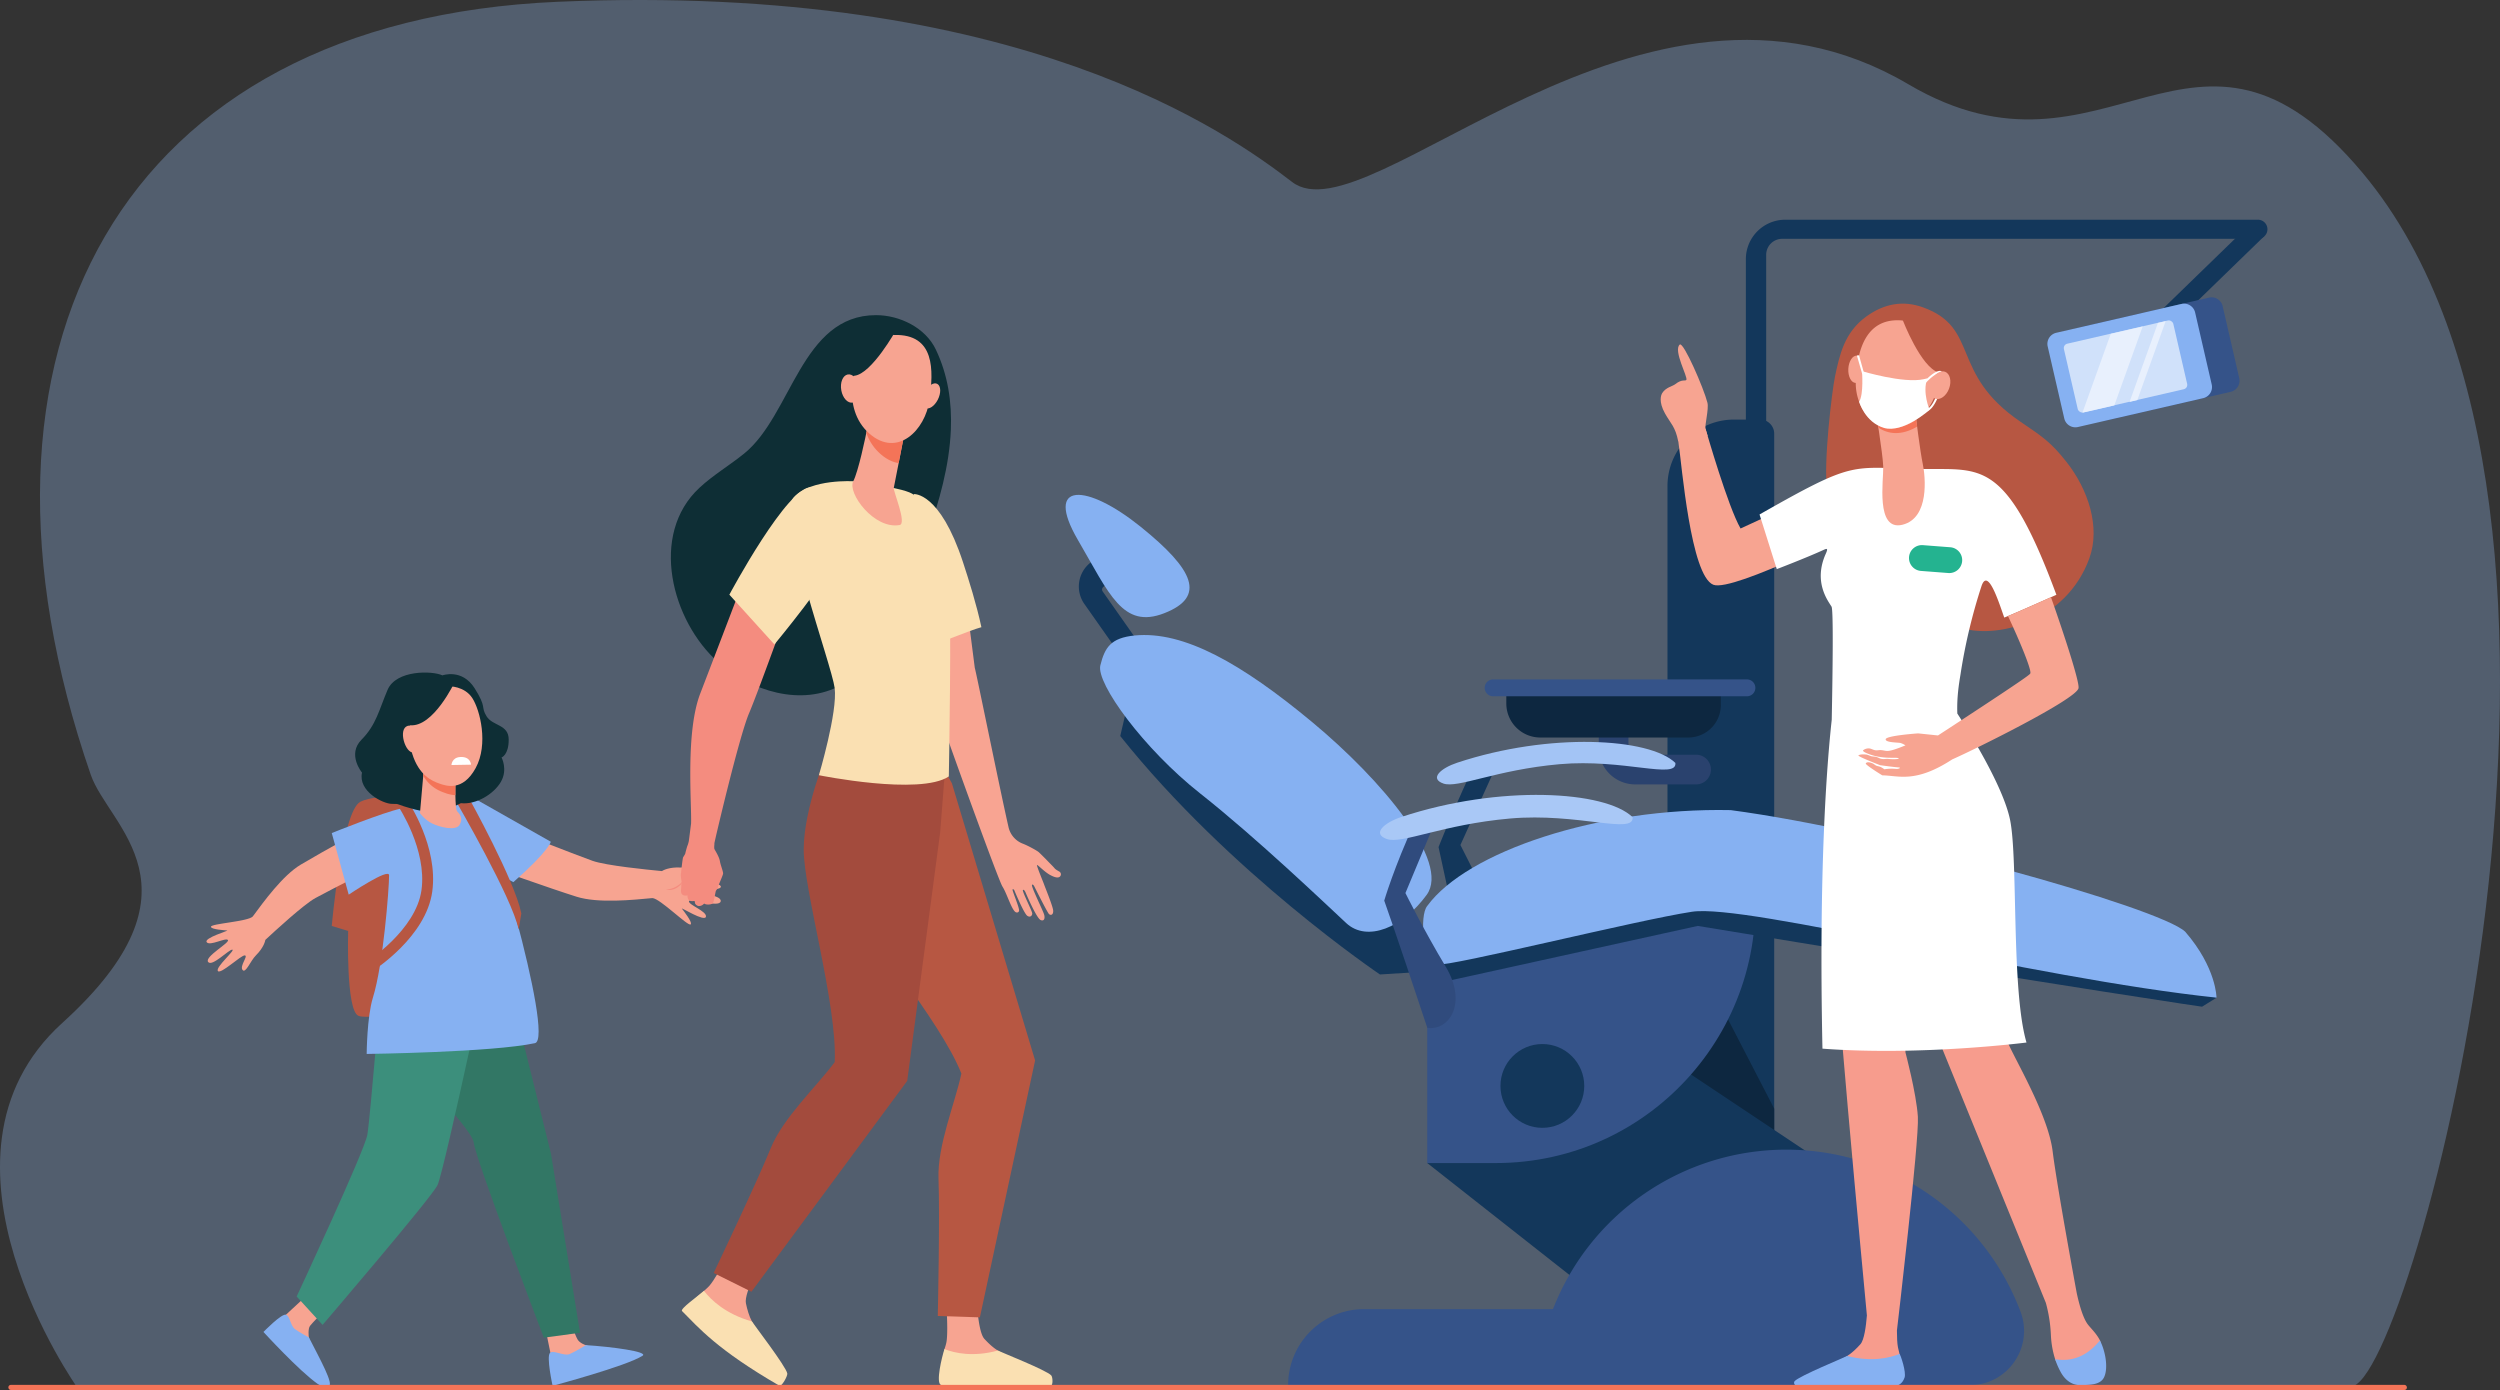 <svg id="Layer_1" data-name="Layer 1" xmlns="http://www.w3.org/2000/svg" viewBox="0 0 3119.64 1734.51"><rect x="0" y="0" width="3119.64" height="1734.51" fill="#333333" stroke="none"/><path d="M696.07,2.22c578.32-24.86,839.59,166.07,916.38,224.91,95,72.81,437.36-317.33,768.89-122,247.8,146,356.55-140.6,566.86,110.63,355.67,424.89,59.38,1514.33-14.36,1514.18l-2803.36,1.43-33.42,1.05s-204.81-287.81-19.4-455.86,58-244.88,35.57-309.86C-69.81,436.86,149.73,25.7,696.07,2.22Z" fill="#9bc1f9" opacity="0.3"/><path d="M2163.68,523.57h32.69a17.58,17.58,0,0,1,17.58,17.58v919.12a0,0,0,0,1,0,0H2080.77a0,0,0,0,1,0,0V606.47A82.91,82.91,0,0,1,2163.68,523.57Z" fill="#13375b"/><path d="M2032.05,934V910.4H1995l0,22.87a45.49,45.49,0,0,0,45.48,45.55h76A18.53,18.53,0,0,0,2135,960.29h0a18.53,18.53,0,0,0-18.53-18.53h-76.62A7.8,7.8,0,0,1,2032.05,934Z" fill="#2a426e"/><path d="M1879.67,858.33h267.69a0,0,0,0,1,0,0v21.4a40.59,40.59,0,0,1-40.59,40.59H1922.09a42.42,42.42,0,0,1-42.42-42.42V858.33A0,0,0,0,1,1879.67,858.33Z" fill="#0d2740"/><path d="M2179.9,868.87H1863.21a10.54,10.54,0,0,1-10.54-10.54h0a10.54,10.54,0,0,1,10.54-10.54H2179.9a10.54,10.54,0,0,1,10.54,10.54h0A10.54,10.54,0,0,1,2179.9,868.87Z" fill="#355389"/><path d="M2638.38,505.86l35.39-98.49-39.83,9.18-35.35,98.39a5.74,5.74,0,0,0,.82-.1Z" fill="#d0e1fa"/><polygon points="2657.41 501.48 2667.04 499.26 2702.42 400.77 2692.79 402.99 2657.41 501.48" fill="#d0e1fa"/><polygon points="2080.77 1274.19 2080.77 1408.15 2150.52 1460.27 2163.98 1460.27 2213.95 1434.74 2213.95 1383.4 2133.67 1228.17 2080.77 1274.19" fill="#0d2740"/><polygon points="1781.02 1451.33 2095.3 1698.66 2405.18 1674.49 2340.09 1494.1 2016.51 1278.38 1781.02 1451.33" fill="#13375b"/><path d="M1866.42,1451.33H1781V1167.16L2187.6,1085h0C2213.22,1279.05,2062.18,1451.33,1866.42,1451.33Z" fill="#355389"/><path d="M1376.77,732.45l12.58-10.2-21.1-26-7.36,5.71a37.87,37.87,0,0,0-7.76,51.7l42,59.67,22.62-15.9L1376,738.07A4.15,4.15,0,0,1,1376.77,732.45Z" fill="#13375b"/><path d="M1406.59,881.27l-8.68,37.19C1534.3,1089.56,1722,1216,1722,1216l59-3.72c-43.82-117.83-53.72-124-53.72-124C1562.81,1001.53,1406.59,881.27,1406.59,881.27Z" fill="#13375b"/><path d="M1415.85,793c61.51-6.08,133.89,35.34,221.3,107.86s172.94,174.81,143.19,215.72-74.39,59.51-100.42,35.34-111.58-106-182.25-161.79S1367.5,852.52,1373.08,830.21,1386.15,796,1415.85,793Z" fill="#86b1f2"/><path d="M1345.18,674c39,66.81,55.79,111.57,107.86,91.12s37.19-53.93-29.75-107.86S1302,600,1345.18,674Z" fill="#86b1f2"/><path d="M1834,966.85c-24.18,52.27-38.9,90.23-38.9,90.23l21.31,98.19s31.59,2.89,50.19-16.53c-21.15-37.6-44.22-84.31-44.22-84.31l46.29-102.13Z" fill="#13375b"/><path d="M1818.37,951.76c115.47-38.23,240.27-30.94,272.26.27,2.34,21.06-64.75-5.46-144.32,1.56S1819.15,984,1801.2,977.77,1797.92,958.53,1818.37,951.76Z" fill="#a3c4f5"/><path d="M1786.37,1199c18.14,25.53,10,25.38,18.14,25.53l314-69.12c506.94,83.53,629.35,100.81,629.35,100.81l18.14-11.28c-144.87-56.41-695-139.94-695-139.94Z" fill="#13375b"/><path d="M1781,1130.47c49.38-67.56,213.18-123,378.69-119.56,193.4,25.72,535.58,121.63,567.19,151.78,39,45,39,82.22,39,82.22-230.59-24.18-585.79-117.64-654.59-107.17s-300.58,68.36-317.94,65.88S1770.82,1142.6,1781,1130.47Z" fill="#86b1f2"/><path d="M2458,1728.42H1902.15l34.46-91.51A312.41,312.41,0,0,1,2229,1434.59h0a312.41,312.41,0,0,1,292.37,202.32h0C2538,1681.16,2505.31,1728.42,2458,1728.42Z" fill="#355389"/><circle cx="1924.64" cy="1355.09" r="52.28" fill="#13375b"/><path d="M1702.23,1633.57h335.08a0,0,0,0,1,0,0v94.84a0,0,0,0,1,0,0H1607.39a0,0,0,0,1,0,0v0A94.84,94.84,0,0,1,1702.23,1633.57Z" fill="#355389"/><path d="M2817.56,274.17h-589.8a49.18,49.18,0,0,0-49.18,49.18V666.56h25.36V318a20,20,0,0,1,20-20h593.6a11.9,11.9,0,0,0,11.9-11.9h0A11.9,11.9,0,0,0,2817.56,274.17Z" fill="#13375b"/><rect x="2729.9" y="254.33" width="23.14" height="211.6" transform="translate(1090.02 -1857.55) rotate(45.84)" fill="#13375b"/><path d="M2783.6,488.94l-156.26,36a14.21,14.21,0,0,1-17.05-10.66l-20.71-89.88a14.21,14.21,0,0,1,10.66-17l156.26-36A14.23,14.23,0,0,1,2773.55,382l20.71,89.87A14.22,14.22,0,0,1,2783.6,488.94Z" fill="#355389"/><path d="M2749.19,496.87l-156.26,36a14.21,14.21,0,0,1-17-10.66l-20.71-89.88a14.21,14.21,0,0,1,10.67-17.05l156.25-36a14.23,14.23,0,0,1,17.06,10.67l20.71,89.87A14.24,14.24,0,0,1,2749.19,496.87Z" fill="#86b1f2"/><rect x="2582.31" y="413.46" width="140.1" height="88.03" rx="5.58" transform="translate(-34.99 607.25) rotate(-12.98)" fill="#d0e1fa"/><path d="M2638.38,505.86l35.39-98.49-39.83,9.18-35.35,98.39a5.74,5.74,0,0,0,.82-.1Z" fill="#e8f0fd"/><polygon points="2657.41 501.48 2667.04 499.26 2702.42 400.77 2692.79 402.99 2657.41 501.48" fill="#e8f0fd"/><path d="M1765.32,1026.33c-25.63,55.37-38,97.53-38,97.53s14,38.83,53.72,158.7c27.28,4.13,50.42-30.59,23.15-76s-50.42-92.16-50.42-92.16l39.36-94.34Z" fill="#304b7d"/><path d="M1748.79,1019.44c122.35-40.5,254.57-32.78,288.46.29,2.48,22.31-68.6-5.79-152.91,1.65s-134.73,32.24-153.74,25.62S1727.12,1026.62,1748.79,1019.44Z" fill="#a9c8f6"/><path d="M2253.06,1721.39c8.32-6.13,15-10.18,41.59-23.06,1.74-.84,8-4.86,10.32-6.25,5.77-3.53,11.56-9.09,16.55-14.66,4.76-5.31,7-22.34,8.1-35.91-2.74-30.32-45.41-474.45-45.41-552.42,0-55.16,6.21-154.16,6.21-154.16l22.19-12.59L2377,1145.48l.72,167.79s13.59,50.91,15.5,80.17-26.13,266.84-26.13,266.84h0c0,8.49.34,16.17,1.28,21,1.75,8.88,7.39,24.56,2.92,32.92s-9.08,6.87-9.08,6.87l-105,4.87C2250.9,1726,2248,1725.13,2253.06,1721.39Z" fill="#f79c8d"/><path d="M2451.16,917.7s40.17,60.6,49.73,110.76-21.65,207.79,4,271.06c8.72,21.56,50.74,90.91,56.48,136.89s30.11,177.21,30.11,177.21h0c3,13.93,7.76,31.16,13.9,39.17,3.76,4.9,10.63,11.1,15.14,20,3.67,14.27,4.81,28.92-1.11,39.86-1.45,2.69-2.94,6.84-9,8.71-17.92,5.55-32.61.46-40.24-16.74-1.29-2.93-4.52-5-5.65-8.57a115.89,115.89,0,0,1-5.27-29.53,180.34,180.34,0,0,0-6.33-40.77h0l-128.4-315-93-271.83-23.82-140Z" fill="#f79c8d"/><path d="M2564.47,1696c27.8,5.08,46.29-11.22,55.91-23.42,7.06,13.82,10.51,34.44,5.31,45.79-4.57,10-18,9.71-28.48,10.11-11.13.41-19.74-5.79-25.27-15.5A93.2,93.2,0,0,1,2564.47,1696Z" fill="#86b1f2"/><path d="M2305,1692.07c30.6,7.86,52.66,2.52,65.32-2.6,1.47,1.5,8.61,22.8,6.31,29.51-2.8,8.2-8.25,10.17-11.78,10.26-27.95.74-100.66,0-122,.28-3,0-5.35-3.72-3.44-6C2244.71,1717.18,2302.7,1693.46,2305,1692.07Z" fill="#86b1f2"/><path d="M2327.14,655l-46.76-49.33s-50.06,27.52-108.41,53.83c-16-27.92-42.22-119.77-43.63-124.15s-37.71-7.93-33.7,18.09,15,165.08,43.35,176.25C2162.74,739.43,2327.14,655,2327.14,655Z" fill="#f7a491"/><path d="M2074.27,490.42c4.57-7.18,12.82-8.31,16.32-11.1,8.31-6.6,12.37-3.46,13.71-5.22,2.39-3.15-16.74-36.84-8.2-44.15,4.57-3.9,30.11,54.86,34.52,72.54,2,8-3.69,28.46-2.28,32.85.23.72,1.13,3.81,2.55,8.59-11.4,1-26.59,3.06-36.69,6.92-3.61-18.66-9.52-22.27-16.66-35.19C2069.49,501.08,2072.68,492.92,2074.27,490.42Z" fill="#f7a491"/><path d="M2289.84,469.68c5.81-27.43,11.8-54.95,39-74.7,22.05-16,45.75-20.55,70.87-11.44,71.18,25.81,32.89,82.3,121.22,142.51,27.45,18.71,37.87,25.23,57.57,50.16,27.57,34.89,42.64,81.72,28.78,120.26-28.66,79.71-117.47,102.74-163.93,85.84-86.47-31.46-158.51-141.12-163.3-171C2275,579.23,2286.1,487.33,2289.84,469.68Z" fill="#b75742"/><path d="M2276,686c-20.93,9.67-58.83,24.19-58.83,24.19L2195.64,642c121.88-69.33,112.31-58.14,203.79-56.78,73.08,1,103.71-12.91,166.64,157,0,0-47.91,21.53-65.06,28.43-7.38-21-20.71-62.88-28.48-39a694.14,694.14,0,0,0-26.12,110c-1.94,11.79-4.71,28.8-3.95,48.76,13,20,57.45,90.5,65.92,133.19,9.95,50.15,1.25,211.6,20.38,277.32,0,0-131.57,16.94-254.6,7.65-4.73-223,5.34-353.48,11.58-410.45,1.16-59.42,2.19-137.08-.25-141.12-4.41-7.28-23-30.8-7.19-66C2281.1,684.72,2280.35,684,2276,686Z" fill="#fff"/><path d="M2367.52,959.52c-.86.12-4.74-.39-7.92-.31a61.22,61.22,0,0,0-8.23.74,23.26,23.26,0,0,0-5-3c-1.37-.63-3.61-.87-5.14-1.57s-2.9-2.08-4.39-2.75c-3.88-1.68-7.45-2.08-8.62,0-1,1.69,20.62,14.9,20.62,14.9,20,.12,40.93,10.31,87.28-19.92,26.46-11.56,155-75,157.57-88.88,1.45-7.76-18.27-67.87-34.38-113.51-12.43,5.57-38.86,17.33-53.64,23.53,13.57,28.74,29.57,66.85,27.88,71.51-.43,1.22-2,3.41-88.92,60.3-2.2,1.42-4.44,2.91-6.71,4.4-6.12,4-12.66,8.27-19.6,12.78l-24.78-2.59s-39.25,2.71-40.43,7.17c-.51,2,2.75,3.06,6.75,3.65h.12l1.76.24h.08c4.31.51,8.86.59,10,1a25.81,25.81,0,0,1,5.92,2.9c-24.47,10-22.59,6.43-30.7,5.92-2-.16-4.2.43-6.12.27-3.29-.27-5.92-2.23-8.47-2.39a11.07,11.07,0,0,0-7.41,2.24c-.86.86.75,2.11,3.88,3.52,18.9,8.2,34.55,5.06,39.57,6.28,3.37.82-2.79,2.08-12.39,1.06-2.4-.24-5.53.62-8.71-.12-2.12-.47-4-1.84-6.12-2.35-1.92-.47-3.88-.44-5.48-.75-2.12-.39-5.06-2-6.75-2.19-6.27-.71-9.33.39-10,1-1.45,1.29,27.06,12.23,27.06,12.23s19.64,2.82,24,2.82C2370,957.56,2372.66,958.74,2367.52,959.52Z" fill="#f7a491"/><path d="M2397.05,712.43l34.12,2.62a16.11,16.11,0,0,0,17.31-14.83h0a16.13,16.13,0,0,0-14.84-17.32l-34.12-2.63a16.12,16.12,0,0,0-17.31,14.84h0A16.13,16.13,0,0,0,2397.05,712.43Z" fill="#24b390"/><path d="M2390.43,518s5.58,45,8.86,60.63c3.44,16.34,8.61,67.82-25.29,76.18s-23.42-56-24-72.63-10.17-74.58-10.17-74.58Z" fill="#f7a491"/><path d="M2392.28,532.31c-.35.21-.67.43-1,.63-18.74,10.74-35.05,9-47.28.69-2.19-14.39-4.13-26.08-4.13-26.08l50.58,10.4S2391.17,524,2392.28,532.31Z" fill="#f47458"/><path d="M2380.24,400.77a58,58,0,0,1,31.32,25.31c11.45,19.73,17.17,76.38-25,100.55s-72.09-14.56-70.81-50.79S2327.12,391.68,2380.24,400.77Z" fill="#f7a491"/><path d="M2306.43,460.29c-.46,9.42,3.56,17.28,9,17.55s10.23-7.13,10.7-16.55-3.56-17.28-9-17.55S2306.9,450.87,2306.43,460.29Z" fill="#f7a491"/><path d="M2374.27,399.28s22.73,59.25,45,65.57,20.47,35.46,20.47,35.46,2.85-67.37-17.47-83.89S2374.27,399.28,2374.27,399.28Z" fill="#b75742"/><path d="M2405.07,472.15l-4.65,1.05c-25.09,5.64-76.94-10.06-76.94-10.06s2.41,28.83-3.6,38.26c0,0,7.41,25.57,31.08,32.6s56.94-22.56,56.94-22.56S2398.38,489.65,2405.07,472.15Z" fill="#fff"/><path d="M2406.15,512.39c11.9-4.32,25.4-51.15,13.93-49.58-3.83.52-8.71,3.53-14.51,8.92-2.33,2.18-4.22,4.2-5.38,5.5-2.46,2.74-2.46,3-2.46,3.46h2.58a1.07,1.07,0,0,1-.16.59c1-1.6,12.8-14.9,20.28-15.92.22,0,.76-.11,1.15,1.48,2.16,8.72-7.47,39.92-16.31,43.13Z" fill="#fff"/><path d="M2319.84,443.5l6,21.44-2.06,1.8-6.61-23A5.69,5.69,0,0,1,2319.84,443.5Z" fill="#fff"/><path d="M2409.71,476.44c-3.44,9.26-1.19,18.67,5,21s14-3.28,17.45-12.54,1.18-18.67-5-21S2413.14,467.18,2409.71,476.44Z" fill="#f7a491"/><path d="M535.77,997s-63.14-8.44-86.17,3.57S414,1155.47,414,1155.47l20.45,6.26s-2.91,98.94,12.72,105.81,125.45-14.45,150.49-39.67-22.1-236.12-22.1-236.12Z" fill="#b75742"/><path d="M1179.36,1606.56s4.7,51.7,1.61,68.56a63.39,63.39,0,0,1-2.39,8.27c-3.18,9.46,5.54,38.32,5.54,38.32l117,.44c6.37,0,2.11-4.05-3.07-7.78-8.49-6.11-15.32-10.13-42.34-22.86-1.76-.83-8.19-4.83-10.51-6.21-5.87-3.5-11.8-9.07-16.91-14.65-8.51-9.29-9.81-54.86-9.81-54.86Z" fill="#f7a491"/><path d="M1245.17,1685.29c-30.83,8.36-53.77,3.23-66.62-1.8-3.18,9.44-11,41.89-4.49,44.63,10.24,4.3,53,2.32,137.1,1,3,0,2.65-10.45.68-12.75C1306.42,1710,1247.49,1686.68,1245.17,1685.29Z" fill="#fae0b2"/><path d="M1032.65,992.75s1.66,73.81,22.66,121.07c20.45,46,118.34,159.58,144.36,225.85-8,37.37-30.15,89.91-28.55,131.34,1.81,47-.9,171.17-.9,171.17l52.53,1.68,68.91-320.57L1187.82,977.4l-47.13-84Z" fill="#b75742"/><path d="M920.77,1541s-23.65,49.8-35.58,63.5c-6.39,7.34-25.26,19.12-25.59,29.34s109.89,79.47,109.89,79.47c5.81,3.52,4.11-2.53,1.4-8.78-4.45-10.24-8.52-17.66-26.32-44.09-1.16-1.73-4.87-8.9-6.24-11.43-3.47-6.43-5.88-14.76-7.53-22.65-2.75-13.16,20.7-55.49,20.7-55.49Z" fill="#f7a491"/><path d="M938.32,1649c-32.67-9.27-50.84-26.54-59.86-38.17-8,6.87-30.09,22.47-27.39,25.17,21.15,21.24,44,48.29,121.5,93.16,2.77,1.6,10.41-12.07,9.86-15.25C980.91,1705.16,939.69,1651.56,938.32,1649Z" fill="#fae0b2"/><path d="M393.61,1120.6c-14.72,8.12-50.39,41-62.48,52.22-.23,1.41-1.94,9.54-11.72,19.27-6.9,6.87-13,23.31-16.79,18.21s7.57-17.64,2.87-18.11-30.18,24.14-33.6,19.51,22.19-26.25,18-26.67-25.36,21.88-30.19,15.34S287,1176.47,284.4,1173s-22.57,8-26.46,2.71,28-14.37,25.55-14.61-20.4-1.2-20.26-4.67c.16-3.94,46-6.41,52.14-12.75h0c13.37-18.08,37.23-51.15,59.82-64.68,27.64-16.57,91.24-51.3,91.24-51.3l26.95,41.49S411.06,1111,393.61,1120.6Z" fill="#f7a491"/><path d="M1032,939.93s-28.8,67.89-29.09,119.67c-.29,50.43,42.21,194.59,38.68,265.76-22.68,30.68-64.38,69.3-79.94,107.68-17.63,43.5-71.12,155.46-71.12,155.46l47.14,23.42,194.4-263.14,41.15-310.26,8-102.77Z" fill="#a34b3d"/><path d="M378,1621s-21.37,19.77-21.42,19.8c-3,2.24-11,7.12-13.35,9.54-8.76,9.07,47.36,31.68,42.29,18.83-.45-1.16-1.32-11.39,1.4-14.74,4.18-5.16,11.7-12.51,11.7-12.51Z" fill="#f7a491"/><path d="M385.53,1669s-12.06-6.47-17.53-10.51-6.16-16.13-11.08-17.9c-5.41-1.95-28.17,21.49-28.17,21.49s44.47,48.68,67.74,64.9c5,3.49,11.09,2.38,13.24,2.42C418,1729.54,398.45,1694.37,385.53,1669Z" fill="#86b1f2"/><path d="M680.69,1658.19s6.64,32.36,6.65,32.43c.41,4.23.47,14.92,1.44,18.6,3.65,13.82,57.75-28.15,42.49-30.6-1.38-.22-8.24-3-10.6-7.26-4.11-7.42-8-21.32-8-21.32Z" fill="#f7a491"/><path d="M731.09,1678.53s-13.17,8.09-20.21,11.12-19.91-5.39-24.45-1.59c-5,4.19,3.14,41.25,3.14,41.25s92.54-24.71,112.23-37.54C809.6,1686.69,762.89,1680.5,731.09,1678.53Z" fill="#86b1f2"/><path d="M630.17,1208.61l57.35,230.9,36.25,223.59-45.14,6.13S593,1445.49,591.18,1425.81s-115.06-132.07-115.06-132.07Z" fill="#327765"/><path d="M477.39,1207.57s-15.43,188-19,208.52-88.21,201.77-88.21,201.77l32.35,35.41S540,1492.73,546.09,1478.57c9.49-22.2,72.69-321.68,72.69-321.68Z" fill="#3c8f7c"/><path d="M739.42,1074.2c17.06,6,68.91,11.11,86.52,12.79,1.29-.83,9-5.31,23.76-4.42,10.43.62,27.91-6.29,26.57.43s-19.48,6.59-16.46,10.73,40.92,7,39.71,13-36.86,1-34.16,4.71,35.67,4.7,33.95,13.31-38.68-4.82-39.6-.2,22.59,12.47,21.21,19.39-31.62-12.26-30-10.09,13.75,17.32,10.88,19.71c-3.24,2.71-38.25-32.53-47.69-32.88h0c-24,2.24-67.48,6.8-94.51-1.67-33.07-10.37-106.5-36.65-106.5-36.65l13.58-51.63S719.19,1067.05,739.42,1074.2Z" fill="#f7a491"/><path d="M852.64,1099.25a20.43,20.43,0,0,1-5.06,6.41c-.41.19-6.65,6.51-16.48,4.6C837.17,1109.27,843.91,1108.16,852.64,1099.25Z" fill="#f48c7f"/><path d="M687.32,1050.38s-2.45,11.62-46.71,50.39L548.15,1052l43-56.11Z" fill="#86b1f2"/><path d="M551.24,1004.58s30.8-3.5,41.9-7.56S693,1296.19,667.56,1301.7c-53.19,11.5-210,13.47-210,13.47s.32-46.36,7.77-70.24c12.9-41.36,20.2-136,20.2-152.69,0-9.81-50.4,24.17-50.4,24.17L414,1039.53s64.35-26,86.9-30.71C507.15,1007.51,551.24,1004.58,551.24,1004.58Z" fill="#86b1f2"/><path d="M647.2,1159.94c-8.09-39.5-77-158-77.61-159.15l14.14-7.63c2.48,4.66,58.25,104.87,66.82,146.65Z" fill="#b75742"/><path d="M464.72,1211.85l-7.22-11.58c.62-.39,61.58-39.59,68.46-89.6,6.95-50.55-28.42-103.65-28.78-104.18l11.21-7.7c1.59,2.34,38.69,57.92,31,113.75C531.66,1168.9,467.45,1210.12,464.72,1211.85Z" fill="#b75742"/><path d="M552.1,842.77s24.37-8.9,40.12,16,7.24,22.51,14.9,35,27.67,9.86,27.67,29.16-8.94,22.3-8.94,22.3,8.09,15-.85,30.44-31.23,28.73-49.89,26.59c0,0-28,15.47-56.11,8.16s-18.31-7.3-29.8-7.3-42.57-15.87-37.47-39c0,0-18.93-22.65-.56-41.16s21.85-37.31,32.49-62.18S539.32,836.77,552.1,842.77Z" fill="#0e2e35"/><path d="M568.38,975.16s-1,34.15,2.16,37.36,7.63,8.53,3,16.67-25,3-34.48-1.71c-9.1-4.48-15-12.81-15-12.81l4.74-54.08Z" fill="#f7a491"/><path d="M554.86,989.31c-6.52-2.3-17.93-6.74-26.74-21.15l.67-7.57,39.59,14.57s-.25,8.34-.12,17.15A45.17,45.17,0,0,1,554.86,989.31Z" fill="#f47458"/><path d="M521.81,922s-1-20.08-13.2-16.18S505.7,940,515.85,939,521.81,922,521.81,922Z" fill="#f7a491"/><path d="M560.29,856.38s19.16-.42,29,14.59,20.43,57.88,4.26,87.47-36.83,22.3-45.34,19.3-25.33-9.65-33.85-37.31S512,850.59,560.29,856.38Z" fill="#f7a491"/><path d="M587.71,954.2l-24.38.44s.44-9.48,11.15-10C587.54,944,587.71,954.2,587.71,954.2Z" fill="#fff"/><path d="M1157.37,849.06c-1.59-8.27-25.8-162.13-25.8-162.13l69.57,27.46,15.25,119c1.92,6.13,31.37,151.79,42.14,198.94a28.88,28.88,0,0,0,18,20.53l.14.06c6,2.33,17.5,8.52,19.79,10.68,2.66,2.51,8,7.85,11.12,11.1s7,7,8.45,8.88c.89,1.17,3.72,2.84,5.8,4a3.9,3.9,0,0,1-.88,7.2c-3.21.8-7.45-1.34-10.08-2.69-7.43-3.8-16.33-13.7-16.86-12.54s8.18,22,9,24.49,10.82,26.78,11.2,32.14-2.86,6.49-5.18,4.46c-2-1.74-18.26-34.32-18.26-34.32s-2.08-4.15-3-1.84,13.77,31.91,15.15,36.74,0,8.7-4.31,6.88c-5.28-2.21-19-34.78-19-34.78s-1.8-4-3.15-2.7,11.57,26.33,11.63,29.16-2.56,5.54-6.19,3c-4.26-2.92-16.3-32.1-16.3-32.1s-1.53-2-2.08-.63,9,23.41,8.11,26.56a2.55,2.55,0,0,1-3.1,2c-5.34-.19-11.63-23-17.66-32.42S1159.12,858.22,1157.37,849.06Z" fill="#f8a492"/><path d="M1186.53,536.12c1.4-34.22-3.58-68-18.71-99.86-13-27.41-45.24-43-74.62-43-93.29-.12-105.15,124.57-164.54,172.66-18.15,14.7-38.43,26.67-55.6,42.52C809.66,667,838.22,775.29,896.44,826.6c40.39,35.6,103.89,55.83,153.68,28,26-14.53,45.73-38.68,59.78-65.14,19.95-37.55,32.81-80.89,47-120.91C1172,626,1184.66,581.6,1186.53,536.12Z" fill="#0e2e35"/><path d="M891.37,1052.74c-.18-.78,30.82-133.37,43.35-162.69S996,724.56,996,724.56l-63-13.87s-40.64,106.56-59.18,154.74-10.61,137-11.44,162.07c0,.36-2.72,21.2-2.73,21.55h0a40.61,40.61,0,0,1-1.49,5.54c-.75,1.22-2.91,9.63-3,10.36s-1.95,3.57-2.7,4.79-2.46,18.26-2.83,21,.84,9,.84,9l-.67,11.42c-.48,8.39,8.14,6.17,8.14,6.17-.2,4,1.17,6,3.38,6.77s4.82.11,5.23.28.58,1.4.58,1.4c-.23,2.51,2.59,4.45,4.41,4.81a8.21,8.21,0,0,0,6-2c.92-1.09,1.56-.93,1.56-.93,1.83,1.58,8.87,1.51,10.5-.78s3.11-14.33,3.84-15.41,2.3-2.93,2.53-4.66,6-14.08,6.34-16.55-3.24-10.77-4-15.75-5.61-12.72-6.77-14.94c-.46-.87-.33-3.71,0-6.85Z" fill="#f48c7f"/><path d="M1201.77,701.81c-29.14-89-61.73-85.25-61.73-85.25l25.2,187.19c18-5,41.42-16,59.4-21.1C1218.68,754.51,1208.94,723.73,1201.77,701.81Z" fill="#fae0b2"/><path d="M1065.47,600.58s-53.69-3.45-74.93,19.92,47.11,208.26,51,238-19.68,108.84-19.68,108.84S1148,993,1184,968.88c0,0,3.87-213.9,0-235.15s-36-107.65-43.77-116.15S1065.47,600.58,1065.47,600.58Z" fill="#fae0b2"/><path d="M1083.34,528.16s-.28,1.59-.78,4.31c-2.39,13-11.61,56.26-17.84,68.14-7.52,14.36,25.77,60.17,57.81,54.58,9.54-1.67-8.06-42.09-7.22-46.37,1.62-8.2,3.82-19.38,6.06-30.84,1.27-6.47,2.55-13,3.76-19.19,3.43-17.52,6.22-31.84,6.22-31.84Z" fill="#f7a491"/><path d="M1082.56,532.47c.5-2.72.78-4.31.78-4.31l48-1.21s-2.79,14.32-6.22,31.84c-1.2,6.13-2.47,12.65-3.74,19.08-7.41-1.1-15.15-4.74-22.92-11.6a61.27,61.27,0,0,1-17.37-26.07C1081.7,537.13,1082.19,534.49,1082.56,532.47Z" fill="#f47458"/><path d="M1115.65,418s-22.63-2.64-36.81,15.88-29.48,75.8,5.76,106.95,70.06-4.11,75.22-41.49S1167,416.63,1115.65,418Z" fill="#f7a491"/><path d="M1170.24,498.77C1166,507,1159,511.6,1154.48,509s-4.75-11.43-.54-19.68,11.27-12.83,15.77-10.22S1174.45,490.52,1170.24,498.77Z" fill="#f7a491"/><path d="M1118.18,411.86s-30.23,54.47-51.86,57-24.47,31.46-24.47,31.46,7.74-66.69,29.15-79.55S1118.18,411.86,1118.18,411.86Z" fill="#0e2e35"/><path d="M1072,482.53c1.76,9.67-1.77,18.54-7.9,19.81s-12.51-5.54-14.27-15.21,1.78-18.55,7.9-19.82S1070.24,472.85,1072,482.53Z" fill="#f7a491"/><path d="M966.36,804.17s69.6-83.88,82.17-114.92-6.24-77.54-35.59-81.18-102.81,134-102.81,134Z" fill="#fae0b2"/><path d="M567.47,851s-26.77,57-56.05,54-5.59-42.8-5.59-42.8S539,849.42,540.6,849.42,567.47,851,567.47,851Z" fill="#0e2e35"/><rect x="10.45" y="1728.12" width="2993.01" height="6.39" rx="3.04" fill="#f47458"/></svg>